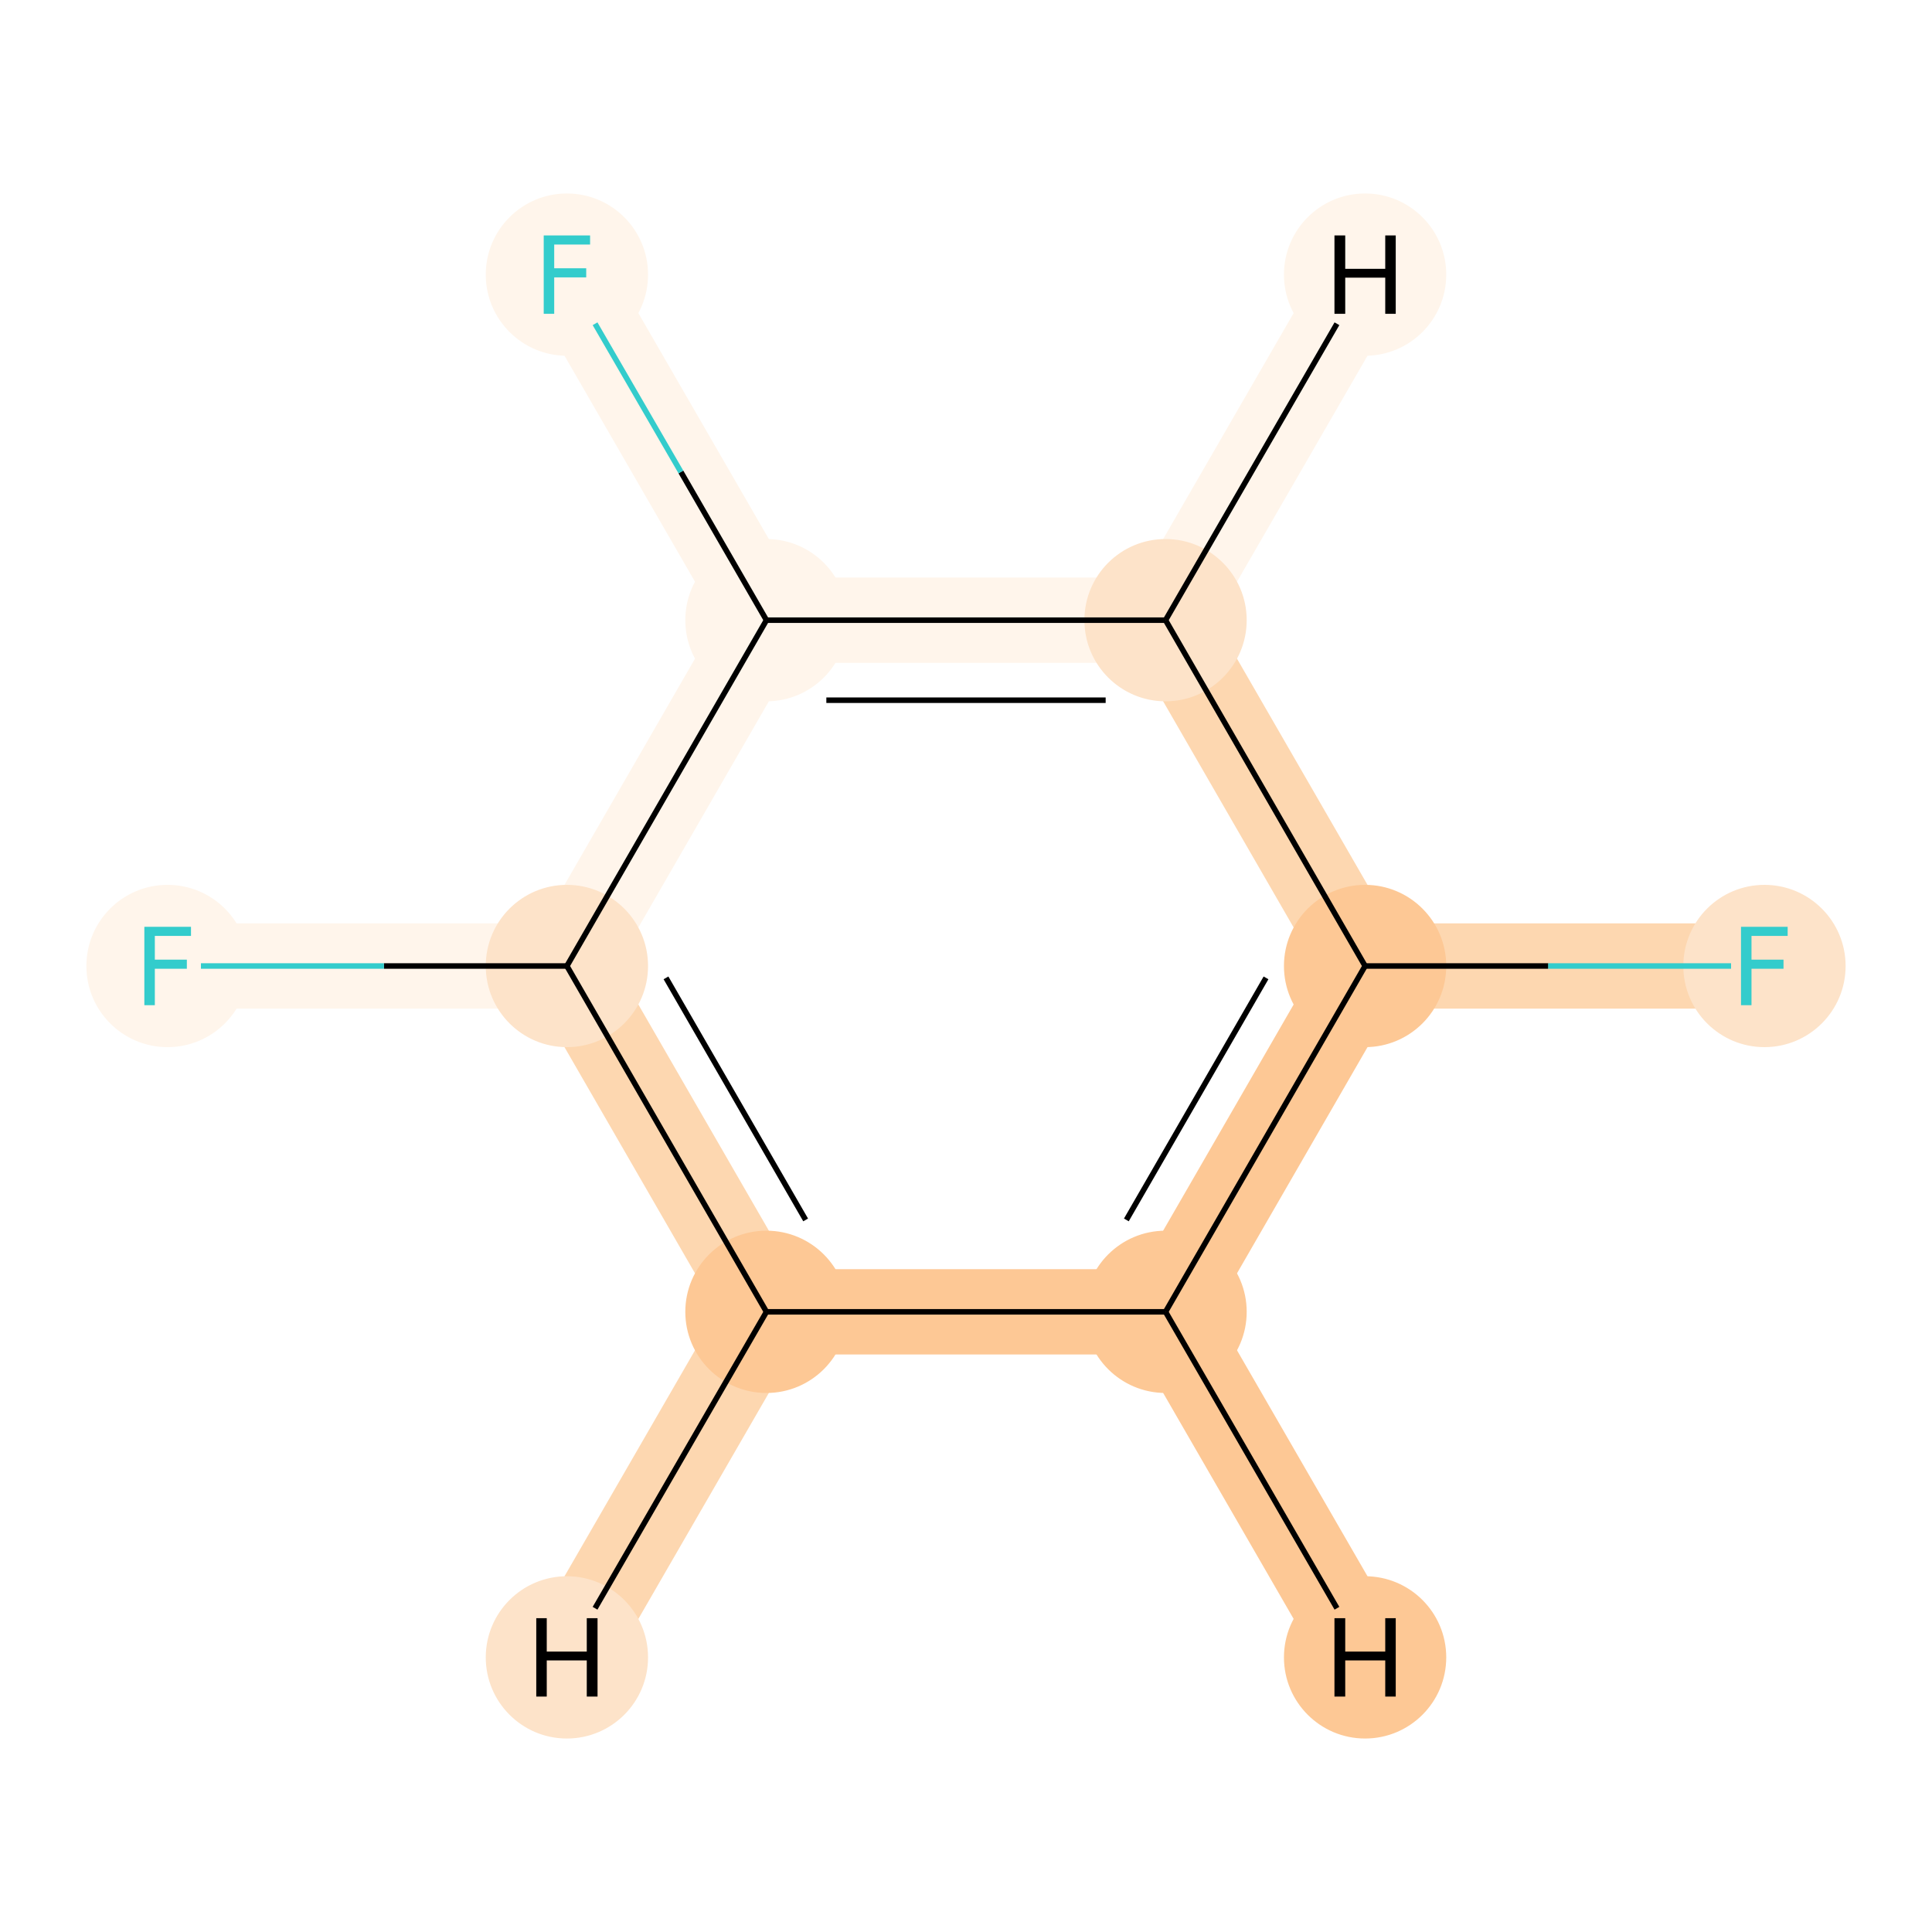 <?xml version='1.0' encoding='iso-8859-1'?>
<svg version='1.1' baseProfile='full'
              xmlns='http://www.w3.org/2000/svg'
                      xmlns:rdkit='http://www.rdkit.org/xml'
                      xmlns:xlink='http://www.w3.org/1999/xlink'
                  xml:space='preserve'
width='700px' height='700px' viewBox='0 0 700 700'>
<!-- END OF HEADER -->
<rect style='opacity:1.0;fill:#FFFFFF;stroke:none' width='700.0' height='700.0' x='0.0' y='0.0'> </rect>
<path d='M 639.3,350.0 L 494.6,350.0' style='fill:none;fill-rule:evenodd;stroke:#FDD7B0;stroke-width:30.9px;stroke-linecap:butt;stroke-linejoin:miter;stroke-opacity:1' />
<path d='M 494.6,350.0 L 422.3,475.3' style='fill:none;fill-rule:evenodd;stroke:#FDC895;stroke-width:30.9px;stroke-linecap:butt;stroke-linejoin:miter;stroke-opacity:1' />
<path d='M 494.6,350.0 L 422.3,224.7' style='fill:none;fill-rule:evenodd;stroke:#FDD7B0;stroke-width:30.9px;stroke-linecap:butt;stroke-linejoin:miter;stroke-opacity:1' />
<path d='M 422.3,475.3 L 277.7,475.3' style='fill:none;fill-rule:evenodd;stroke:#FDC895;stroke-width:30.9px;stroke-linecap:butt;stroke-linejoin:miter;stroke-opacity:1' />
<path d='M 422.3,475.3 L 494.6,600.5' style='fill:none;fill-rule:evenodd;stroke:#FDC895;stroke-width:30.9px;stroke-linecap:butt;stroke-linejoin:miter;stroke-opacity:1' />
<path d='M 277.7,475.3 L 205.4,350.0' style='fill:none;fill-rule:evenodd;stroke:#FDD7B0;stroke-width:30.9px;stroke-linecap:butt;stroke-linejoin:miter;stroke-opacity:1' />
<path d='M 277.7,475.3 L 205.4,600.5' style='fill:none;fill-rule:evenodd;stroke:#FDD7B0;stroke-width:30.9px;stroke-linecap:butt;stroke-linejoin:miter;stroke-opacity:1' />
<path d='M 205.4,350.0 L 277.7,224.7' style='fill:none;fill-rule:evenodd;stroke:#FFF5EB;stroke-width:30.9px;stroke-linecap:butt;stroke-linejoin:miter;stroke-opacity:1' />
<path d='M 205.4,350.0 L 60.7,350.0' style='fill:none;fill-rule:evenodd;stroke:#FFF5EB;stroke-width:30.9px;stroke-linecap:butt;stroke-linejoin:miter;stroke-opacity:1' />
<path d='M 277.7,224.7 L 422.3,224.7' style='fill:none;fill-rule:evenodd;stroke:#FFF5EB;stroke-width:30.9px;stroke-linecap:butt;stroke-linejoin:miter;stroke-opacity:1' />
<path d='M 277.7,224.7 L 205.4,99.5' style='fill:none;fill-rule:evenodd;stroke:#FFF5EB;stroke-width:30.9px;stroke-linecap:butt;stroke-linejoin:miter;stroke-opacity:1' />
<path d='M 422.3,224.7 L 494.6,99.5' style='fill:none;fill-rule:evenodd;stroke:#FFF5EB;stroke-width:30.9px;stroke-linecap:butt;stroke-linejoin:miter;stroke-opacity:1' />
<ellipse cx='639.3' cy='350.0' rx='28.9' ry='28.9'  style='fill:#FDE3C9;fill-rule:evenodd;stroke:#FDE3C9;stroke-width:1.0px;stroke-linecap:butt;stroke-linejoin:miter;stroke-opacity:1' />
<ellipse cx='494.6' cy='350.0' rx='28.9' ry='28.9'  style='fill:#FDC895;fill-rule:evenodd;stroke:#FDC895;stroke-width:1.0px;stroke-linecap:butt;stroke-linejoin:miter;stroke-opacity:1' />
<ellipse cx='422.3' cy='475.3' rx='28.9' ry='28.9'  style='fill:#FDC895;fill-rule:evenodd;stroke:#FDC895;stroke-width:1.0px;stroke-linecap:butt;stroke-linejoin:miter;stroke-opacity:1' />
<ellipse cx='277.7' cy='475.3' rx='28.9' ry='28.9'  style='fill:#FDC895;fill-rule:evenodd;stroke:#FDC895;stroke-width:1.0px;stroke-linecap:butt;stroke-linejoin:miter;stroke-opacity:1' />
<ellipse cx='205.4' cy='350.0' rx='28.9' ry='28.9'  style='fill:#FDE3C9;fill-rule:evenodd;stroke:#FDE3C9;stroke-width:1.0px;stroke-linecap:butt;stroke-linejoin:miter;stroke-opacity:1' />
<ellipse cx='277.7' cy='224.7' rx='28.9' ry='28.9'  style='fill:#FFF5EB;fill-rule:evenodd;stroke:#FFF5EB;stroke-width:1.0px;stroke-linecap:butt;stroke-linejoin:miter;stroke-opacity:1' />
<ellipse cx='422.3' cy='224.7' rx='28.9' ry='28.9'  style='fill:#FDE3C9;fill-rule:evenodd;stroke:#FDE3C9;stroke-width:1.0px;stroke-linecap:butt;stroke-linejoin:miter;stroke-opacity:1' />
<ellipse cx='205.4' cy='99.5' rx='28.9' ry='28.9'  style='fill:#FFF5EB;fill-rule:evenodd;stroke:#FFF5EB;stroke-width:1.0px;stroke-linecap:butt;stroke-linejoin:miter;stroke-opacity:1' />
<ellipse cx='60.7' cy='350.0' rx='28.9' ry='28.9'  style='fill:#FFF5EB;fill-rule:evenodd;stroke:#FFF5EB;stroke-width:1.0px;stroke-linecap:butt;stroke-linejoin:miter;stroke-opacity:1' />
<ellipse cx='494.6' cy='600.5' rx='28.9' ry='28.9'  style='fill:#FDC895;fill-rule:evenodd;stroke:#FDC895;stroke-width:1.0px;stroke-linecap:butt;stroke-linejoin:miter;stroke-opacity:1' />
<ellipse cx='205.4' cy='600.5' rx='28.9' ry='28.9'  style='fill:#FDE3C9;fill-rule:evenodd;stroke:#FDE3C9;stroke-width:1.0px;stroke-linecap:butt;stroke-linejoin:miter;stroke-opacity:1' />
<ellipse cx='494.6' cy='99.5' rx='28.9' ry='28.9'  style='fill:#FFF5EB;fill-rule:evenodd;stroke:#FFF5EB;stroke-width:1.0px;stroke-linecap:butt;stroke-linejoin:miter;stroke-opacity:1' />
<path class='bond-0 atom-0 atom-1' d='M 627.2,350.0 L 560.9,350.0' style='fill:none;fill-rule:evenodd;stroke:#33CCCC;stroke-width:2.0px;stroke-linecap:butt;stroke-linejoin:miter;stroke-opacity:1' />
<path class='bond-0 atom-0 atom-1' d='M 560.9,350.0 L 494.6,350.0' style='fill:none;fill-rule:evenodd;stroke:#000000;stroke-width:2.0px;stroke-linecap:butt;stroke-linejoin:miter;stroke-opacity:1' />
<path class='bond-1 atom-1 atom-2' d='M 494.6,350.0 L 422.3,475.3' style='fill:none;fill-rule:evenodd;stroke:#000000;stroke-width:2.0px;stroke-linecap:butt;stroke-linejoin:miter;stroke-opacity:1' />
<path class='bond-1 atom-1 atom-2' d='M 458.7,354.3 L 408.1,442.0' style='fill:none;fill-rule:evenodd;stroke:#000000;stroke-width:2.0px;stroke-linecap:butt;stroke-linejoin:miter;stroke-opacity:1' />
<path class='bond-8 atom-6 atom-1' d='M 422.3,224.7 L 494.6,350.0' style='fill:none;fill-rule:evenodd;stroke:#000000;stroke-width:2.0px;stroke-linecap:butt;stroke-linejoin:miter;stroke-opacity:1' />
<path class='bond-2 atom-2 atom-3' d='M 422.3,475.3 L 277.7,475.3' style='fill:none;fill-rule:evenodd;stroke:#000000;stroke-width:2.0px;stroke-linecap:butt;stroke-linejoin:miter;stroke-opacity:1' />
<path class='bond-9 atom-2 atom-9' d='M 422.3,475.3 L 484.4,582.7' style='fill:none;fill-rule:evenodd;stroke:#000000;stroke-width:2.0px;stroke-linecap:butt;stroke-linejoin:miter;stroke-opacity:1' />
<path class='bond-3 atom-3 atom-4' d='M 277.7,475.3 L 205.4,350.0' style='fill:none;fill-rule:evenodd;stroke:#000000;stroke-width:2.0px;stroke-linecap:butt;stroke-linejoin:miter;stroke-opacity:1' />
<path class='bond-3 atom-3 atom-4' d='M 291.9,442.0 L 241.3,354.3' style='fill:none;fill-rule:evenodd;stroke:#000000;stroke-width:2.0px;stroke-linecap:butt;stroke-linejoin:miter;stroke-opacity:1' />
<path class='bond-10 atom-3 atom-10' d='M 277.7,475.3 L 215.6,582.7' style='fill:none;fill-rule:evenodd;stroke:#000000;stroke-width:2.0px;stroke-linecap:butt;stroke-linejoin:miter;stroke-opacity:1' />
<path class='bond-4 atom-4 atom-5' d='M 205.4,350.0 L 277.7,224.7' style='fill:none;fill-rule:evenodd;stroke:#000000;stroke-width:2.0px;stroke-linecap:butt;stroke-linejoin:miter;stroke-opacity:1' />
<path class='bond-7 atom-4 atom-8' d='M 205.4,350.0 L 139.1,350.0' style='fill:none;fill-rule:evenodd;stroke:#000000;stroke-width:2.0px;stroke-linecap:butt;stroke-linejoin:miter;stroke-opacity:1' />
<path class='bond-7 atom-4 atom-8' d='M 139.1,350.0 L 72.8,350.0' style='fill:none;fill-rule:evenodd;stroke:#33CCCC;stroke-width:2.0px;stroke-linecap:butt;stroke-linejoin:miter;stroke-opacity:1' />
<path class='bond-5 atom-5 atom-6' d='M 277.7,224.7 L 422.3,224.7' style='fill:none;fill-rule:evenodd;stroke:#000000;stroke-width:2.0px;stroke-linecap:butt;stroke-linejoin:miter;stroke-opacity:1' />
<path class='bond-5 atom-5 atom-6' d='M 299.4,253.7 L 400.6,253.7' style='fill:none;fill-rule:evenodd;stroke:#000000;stroke-width:2.0px;stroke-linecap:butt;stroke-linejoin:miter;stroke-opacity:1' />
<path class='bond-6 atom-5 atom-7' d='M 277.7,224.7 L 246.7,171.0' style='fill:none;fill-rule:evenodd;stroke:#000000;stroke-width:2.0px;stroke-linecap:butt;stroke-linejoin:miter;stroke-opacity:1' />
<path class='bond-6 atom-5 atom-7' d='M 246.7,171.0 L 215.6,117.3' style='fill:none;fill-rule:evenodd;stroke:#33CCCC;stroke-width:2.0px;stroke-linecap:butt;stroke-linejoin:miter;stroke-opacity:1' />
<path class='bond-11 atom-6 atom-11' d='M 422.3,224.7 L 484.4,117.3' style='fill:none;fill-rule:evenodd;stroke:#000000;stroke-width:2.0px;stroke-linecap:butt;stroke-linejoin:miter;stroke-opacity:1' />
<path  class='atom-0' d='M 630.8 335.8
L 647.7 335.8
L 647.7 339.1
L 634.6 339.1
L 634.6 347.7
L 646.2 347.7
L 646.2 351.0
L 634.6 351.0
L 634.6 364.2
L 630.8 364.2
L 630.8 335.8
' fill='#33CCCC'/>
<path  class='atom-7' d='M 197.0 85.3
L 213.8 85.3
L 213.8 88.6
L 200.8 88.6
L 200.8 97.2
L 212.4 97.2
L 212.4 100.5
L 200.8 100.5
L 200.8 113.7
L 197.0 113.7
L 197.0 85.3
' fill='#33CCCC'/>
<path  class='atom-8' d='M 52.3 335.8
L 69.2 335.8
L 69.2 339.1
L 56.1 339.1
L 56.1 347.7
L 67.7 347.7
L 67.7 351.0
L 56.1 351.0
L 56.1 364.2
L 52.3 364.2
L 52.3 335.8
' fill='#33CCCC'/>
<path  class='atom-9' d='M 483.5 586.3
L 487.4 586.3
L 487.4 598.4
L 501.9 598.4
L 501.9 586.3
L 505.7 586.3
L 505.7 614.7
L 501.9 614.7
L 501.9 601.6
L 487.4 601.6
L 487.4 614.7
L 483.5 614.7
L 483.5 586.3
' fill='#000000'/>
<path  class='atom-10' d='M 194.3 586.3
L 198.1 586.3
L 198.1 598.4
L 212.6 598.4
L 212.6 586.3
L 216.5 586.3
L 216.5 614.7
L 212.6 614.7
L 212.6 601.6
L 198.1 601.6
L 198.1 614.7
L 194.3 614.7
L 194.3 586.3
' fill='#000000'/>
<path  class='atom-11' d='M 483.5 85.3
L 487.4 85.3
L 487.4 97.4
L 501.9 97.4
L 501.9 85.3
L 505.7 85.3
L 505.7 113.7
L 501.9 113.7
L 501.9 100.6
L 487.4 100.6
L 487.4 113.7
L 483.5 113.7
L 483.5 85.3
' fill='#000000'/>
</svg>
